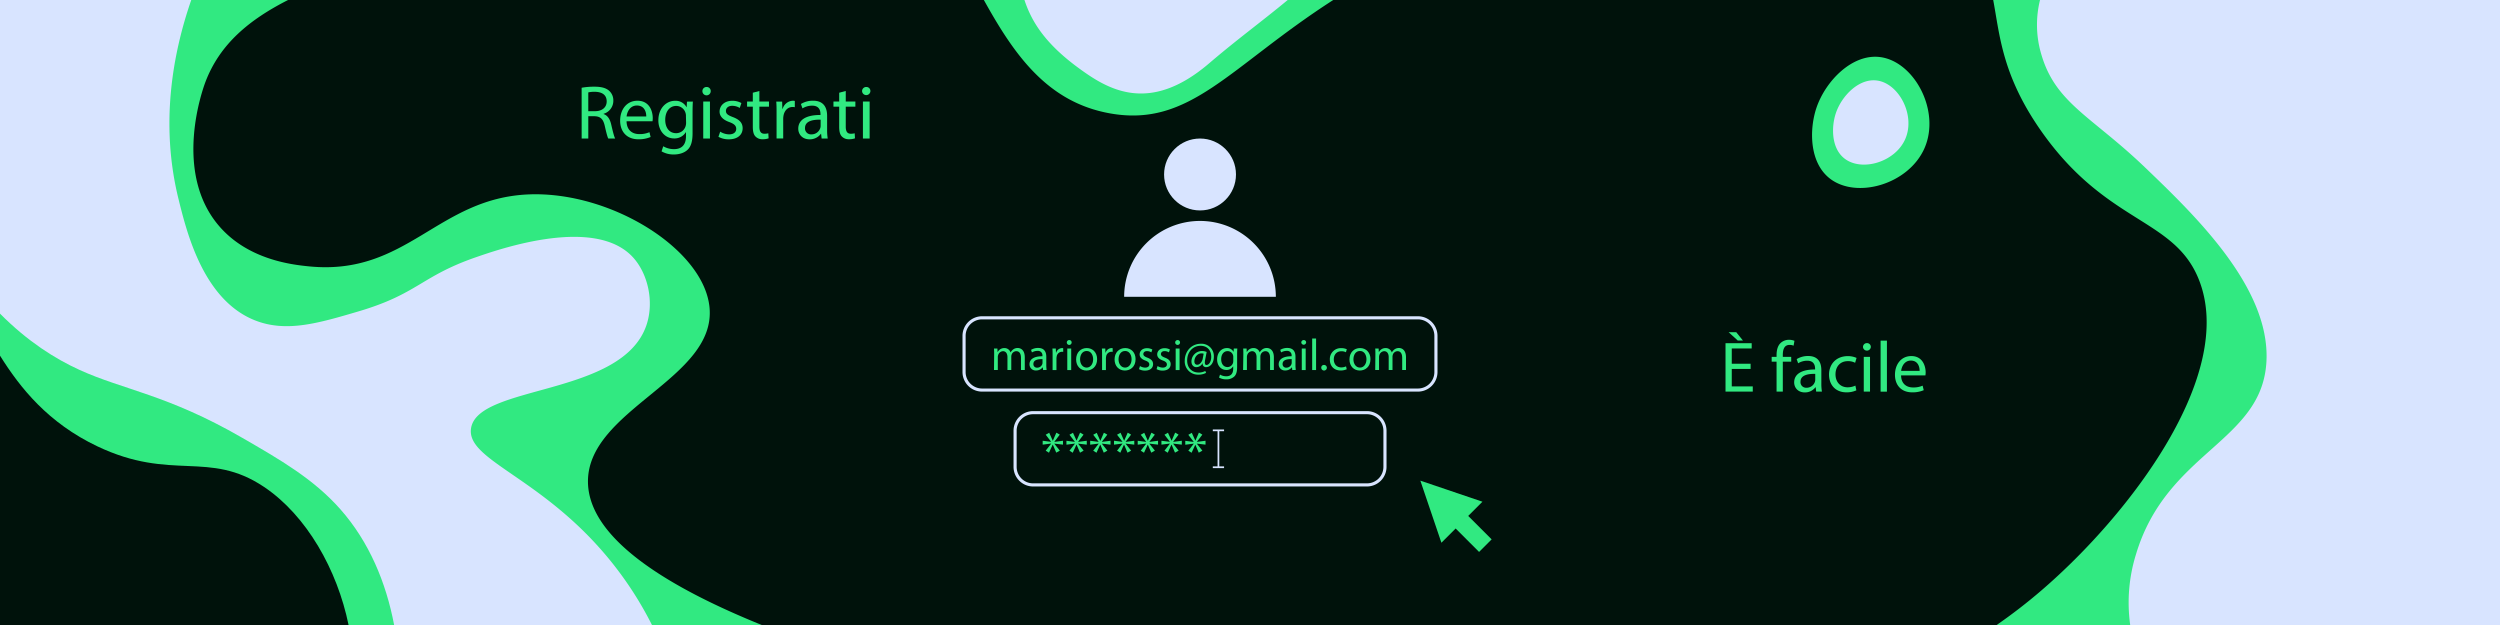 <svg xmlns="http://www.w3.org/2000/svg" viewBox="0 0 1600 400"><defs><style>.cls-1{fill:#d8e4ff;}.cls-2{fill:#31e981;}.cls-3{fill:#00120b;}</style></defs><title>carosello1</title><g id="Livello_2" data-name="Livello 2"><g id="Livello_1-2" data-name="Livello 1"><rect class="cls-1" width="1600" height="400"/><path class="cls-2" d="M1372.78,107.12c-34-32.61-57.09-40.91-66.24-72A66.07,66.07,0,0,1,1305.61,0H824.13c-15.61,13-32,24.9-50.29,40.53-38.63,33.06-65.11,16.51-83.68,2.9C668.14,27.3,660,13.13,655.65,0H122.4c-11.65,33.62-20.14,78.78-8.18,127.28,5.38,21.81,16,64.72,49,77.76,20,7.9,40.53,1.83,66.24-5.76,37.88-11.18,39.9-22.39,74.88-34.56,15.76-5.47,76.53-26.6,100.8,0,9.43,10.34,13.64,28.19,8.64,43.2-15.32,46-108.06,38-112.32,66.24-3.25,21.65,50.24,32,95,92.16A226.64,226.64,0,0,1,417.26,400h946.07a103.83,103.83,0,0,1,3.69-45.2c19.8-66.18,81.07-71.88,83.52-123.84C1452.77,183.85,1404.79,137.82,1372.78,107.12ZM1219.36,89c-6.52,14.86-27.86,21-38.84,12.49-8.62-6.64-8.51-20.4-5.55-29.14,3.71-11,14.77-22.42,26.36-20.81C1215.26,53.43,1226.07,73.69,1219.36,89Z"/><path class="cls-3" d="M1407.34,179.12c-15.74-39.86-58.7-35.25-100.8-95C1281.27,48.2,1279.91,22.63,1275.65,0H853.28c-66.66,42.9-91.57,81.76-142.9,72.56C670.07,65.34,649,34.85,629.67,0H184.36c-24.62,12.51-43.58,28-52.86,52.4-1.67,4.4-21,57.56,8.64,92.16,18.52,21.64,46.58,24.83,57.6,25.92,62.81,6.24,82.23-43.95,141.12-46.08,52.27-1.88,111.3,35,115.2,72,4.86,46.09-78.51,65.65-77.76,112.32.62,38.11,56.92,69.3,111.22,91.28h790.33a343.25,343.25,0,0,0,28.69-22.16C1363.29,329.07,1431.24,239.66,1407.34,179.12ZM1231.66,94.88c-10.16,23.13-43.37,32.62-60.48,19.44-13.4-10.33-13.25-31.74-8.64-45.36,5.79-17.1,23-34.91,41-32.4C1225.27,39.58,1242.11,71.11,1231.66,94.88Z"/><path class="cls-2" d="M217.9,326c-17.14-19.43-38.56-31.78-63.36-46.08-47.39-27.32-75.61-30.4-103.68-43.2-15.62-7.12-33.13-18.14-50.86-36V400H252.24C247.07,372.69,236.2,346.75,217.9,326Z"/><path class="cls-3" d="M168.94,311.6c-35.33-23.68-58.93-3.29-106.56-25.92-31.62-15-49.46-37.42-62.38-58.06V400H223.08C215.88,364.75,196.28,329.93,168.94,311.6Z"/><path class="cls-1" d="M907.46,250.64H628.58A12.55,12.55,0,0,1,616,238.11V214.94a12.55,12.55,0,0,1,12.54-12.54H907.46A12.55,12.55,0,0,1,920,214.94v23.17A12.55,12.55,0,0,1,907.46,250.64ZM628.58,204.4A10.55,10.55,0,0,0,618,214.94v23.17a10.55,10.55,0,0,0,10.54,10.54H907.46A10.55,10.55,0,0,0,918,238.11V214.94a10.55,10.55,0,0,0-10.54-10.54Z"/><path class="cls-1" d="M874.84,311.35H661.2a12.56,12.56,0,0,1-12.54-12.54V275.64a12.55,12.55,0,0,1,12.54-12.53H874.84a12.55,12.55,0,0,1,12.54,12.53v23.17A12.55,12.55,0,0,1,874.84,311.35ZM661.2,265.1a10.55,10.55,0,0,0-10.54,10.54v23.17a10.55,10.55,0,0,0,10.54,10.54H874.84a10.55,10.55,0,0,0,10.54-10.54V275.64a10.55,10.55,0,0,0-10.54-10.54Z"/><path class="cls-2" d="M678.26,278.16l-3.48,4.58v.07l5.53-.73v2.49l-5.53-.66V284l3.52,4.4L676,289.7l-2.2-5.13h-.07l-2.39,5.17-2.09-1.32,3.49-4.47v-.08l-5.43.7v-2.49l5.39.69v-.07l-3.45-4.47,2.24-1.28,2.27,5.09h.08l2.23-5.13Z"/><path class="cls-2" d="M693.47,278.16,690,282.74v.07l5.53-.73v2.49l-5.53-.66V284l3.52,4.4-2.31,1.32-2.2-5.13h-.08l-2.38,5.17-2.09-1.32,3.48-4.47v-.08l-5.42.7v-2.49l5.39.69v-.07l-3.45-4.47,2.24-1.28L689,282H689l2.24-5.13Z"/><path class="cls-2" d="M708.68,278.16l-3.48,4.58v.07l5.53-.73v2.49l-5.53-.66V284l3.51,4.4-2.3,1.32-2.2-5.13h-.08l-2.38,5.17-2.09-1.32,3.48-4.47v-.08l-5.42.7v-2.49l5.39.69v-.07l-3.45-4.47L701.9,277l2.27,5.09h.07l2.24-5.13Z"/><path class="cls-2" d="M723.89,278.16l-3.49,4.58v.07l5.54-.73v2.49l-5.54-.66V284l3.52,4.4-2.31,1.32-2.19-5.13h-.08L717,289.74l-2.09-1.32,3.48-4.47v-.08l-5.42.7v-2.49l5.39.69v-.07l-3.45-4.47,2.24-1.28,2.27,5.09h.07l2.24-5.13Z"/><path class="cls-2" d="M739.1,278.16l-3.49,4.58v.07l5.54-.73v2.49l-5.54-.66V284l3.52,4.4-2.31,1.32-2.2-5.13h-.07l-2.38,5.17-2.09-1.32,3.48-4.47v-.08l-5.42.7v-2.49l5.38.69v-.07l-3.44-4.47,2.24-1.28,2.27,5.09h.07l2.24-5.13Z"/><path class="cls-2" d="M754.3,278.16l-3.48,4.58v.07l5.54-.73v2.49l-5.54-.66V284l3.52,4.4L752,289.7l-2.2-5.13h-.07l-2.38,5.17-2.09-1.32,3.48-4.47v-.08l-5.42.7v-2.49l5.38.69v-.07l-3.44-4.47,2.23-1.28L749.8,282h.07l2.24-5.13Z"/><path class="cls-2" d="M769.51,278.16,766,282.74v.07l5.54-.73v2.49l-5.54-.66V284l3.52,4.4-2.31,1.32-2.2-5.13H765l-2.38,5.17-2.09-1.32L764,284v-.08l-5.42.7v-2.49l5.38.69v-.07l-3.44-4.47,2.23-1.28L765,282h.07l2.23-5.13Z"/><rect class="cls-1" x="779.24" y="275.42" width="1.11" height="23.62"/><rect class="cls-1" x="776.19" y="274.86" width="7.21" height="1.11"/><rect class="cls-1" x="776.19" y="298.48" width="7.21" height="1.11"/><circle class="cls-1" cx="768.02" cy="111.67" r="23.01"/><path class="cls-1" d="M768,141.4a48.54,48.54,0,0,0-48.54,48.54h97.08A48.54,48.54,0,0,0,768,141.4Z"/><path class="cls-2" d="M636.26,226.79c0-1.42,0-2.58-.11-3.72h2.19l.11,2.22h.08a4.74,4.74,0,0,1,4.32-2.53,4.06,4.06,0,0,1,3.9,2.76h.06a5.61,5.61,0,0,1,1.53-1.8,4.71,4.71,0,0,1,3-1c1.82,0,4.52,1.19,4.52,6v8.1h-2.44V229c0-2.64-1-4.24-3-4.24a3.23,3.23,0,0,0-3,2.28,3.9,3.9,0,0,0-.2,1.25v8.5h-2.45v-8.25c0-2.18-1-3.78-2.87-3.78a3.43,3.43,0,0,0-3.1,2.51,3.47,3.47,0,0,0-.2,1.22v8.3h-2.44Z"/><path class="cls-2" d="M667.58,236.83l-.2-1.74h-.09a5.1,5.1,0,0,1-4.2,2,3.92,3.92,0,0,1-4.21-3.95c0-3.33,3-5.15,8.27-5.12v-.28a2.83,2.83,0,0,0-3.12-3.18,6.85,6.85,0,0,0-3.59,1l-.56-1.65a8.5,8.5,0,0,1,4.52-1.22c4.2,0,5.23,2.87,5.23,5.63v5.14a19.55,19.55,0,0,0,.22,3.3Zm-.37-7c-2.73-.06-5.83.42-5.83,3.09a2.22,2.22,0,0,0,2.36,2.39,3.42,3.42,0,0,0,3.33-2.3,2.8,2.8,0,0,0,.14-.8Z"/><path class="cls-2" d="M673.66,227.36c0-1.62,0-3-.12-4.29h2.19l.09,2.7h.11a4.12,4.12,0,0,1,3.81-3,3.08,3.08,0,0,1,.71.08v2.36a4.16,4.16,0,0,0-.85-.08,3.5,3.5,0,0,0-3.35,3.21,6.67,6.67,0,0,0-.12,1.16v7.34h-2.47Z"/><path class="cls-2" d="M685.85,219.2a1.55,1.55,0,0,1-3.1,0,1.52,1.52,0,0,1,1.56-1.56A1.49,1.49,0,0,1,685.85,219.2Zm-2.79,17.63V223.07h2.51v13.76Z"/><path class="cls-2" d="M702.16,229.84c0,5.08-3.52,7.3-6.85,7.3-3.72,0-6.59-2.73-6.59-7.08,0-4.6,3-7.3,6.82-7.3S702.16,225.63,702.16,229.84Zm-10.91.14c0,3,1.73,5.28,4.18,5.28s4.18-2.24,4.18-5.34c0-2.33-1.17-5.29-4.13-5.29S691.25,227.36,691.25,230Z"/><path class="cls-2" d="M705.32,227.36c0-1.62,0-3-.12-4.29h2.19l.09,2.7h.11a4.11,4.11,0,0,1,3.81-3,3.08,3.08,0,0,1,.71.08v2.36a4.23,4.23,0,0,0-.85-.08,3.5,3.5,0,0,0-3.36,3.21,6.72,6.72,0,0,0-.11,1.16v7.34h-2.47Z"/><path class="cls-2" d="M726.77,229.84c0,5.08-3.52,7.3-6.85,7.3-3.72,0-6.59-2.73-6.59-7.08,0-4.6,3-7.3,6.82-7.3S726.77,225.63,726.77,229.84Zm-10.91.14c0,3,1.73,5.28,4.18,5.28s4.17-2.24,4.17-5.34c0-2.33-1.16-5.29-4.12-5.29S715.86,227.36,715.86,230Z"/><path class="cls-2" d="M729.58,234.27a6.6,6.6,0,0,0,3.3,1c1.82,0,2.67-.91,2.67-2s-.71-1.85-2.56-2.53c-2.47-.88-3.63-2.25-3.63-3.9,0-2.21,1.79-4,4.74-4a6.94,6.94,0,0,1,3.39.85l-.63,1.82a5.34,5.34,0,0,0-2.81-.8c-1.48,0-2.31.86-2.31,1.88s.83,1.65,2.62,2.33c2.39.91,3.61,2.1,3.61,4.15,0,2.42-1.88,4.12-5.15,4.12a7.81,7.81,0,0,1-3.86-.94Z"/><path class="cls-2" d="M740.84,234.27a6.57,6.57,0,0,0,3.3,1c1.81,0,2.67-.91,2.67-2s-.71-1.85-2.56-2.53c-2.47-.88-3.64-2.25-3.64-3.9,0-2.21,1.79-4,4.75-4a6.93,6.93,0,0,1,3.38.85l-.63,1.82a5.34,5.34,0,0,0-2.81-.8c-1.48,0-2.3.86-2.3,1.88s.82,1.65,2.61,2.33c2.39.91,3.61,2.1,3.61,4.15,0,2.42-1.87,4.12-5.14,4.12a7.85,7.85,0,0,1-3.87-.94Z"/><path class="cls-2" d="M755.22,219.2a1.55,1.55,0,0,1-3.1,0,1.52,1.52,0,0,1,1.56-1.56A1.49,1.49,0,0,1,755.22,219.2Zm-2.79,17.63V223.07h2.5v13.76Z"/><path class="cls-2" d="M771.9,238.65a10.38,10.38,0,0,1-5.06,1.13,8.46,8.46,0,0,1-8.61-8.87c0-5.85,4.06-10.91,10.37-10.91a7.89,7.89,0,0,1,8.27,8.22c0,4.26-2.38,6.76-5.06,6.76a2.11,2.11,0,0,1-2.1-2.5h-.11a4.46,4.46,0,0,1-4,2.5c-1.65,0-3.07-1.34-3.07-3.58a6.72,6.72,0,0,1,6.74-6.74,7.51,7.51,0,0,1,3,.6l-1,5.14c-.43,2.16-.08,3.16.85,3.19,1.45,0,3.07-1.91,3.07-5.2,0-4.13-2.47-7.08-6.87-7.08-4.64,0-8.53,3.66-8.53,9.44,0,4.74,3.1,7.67,7.3,7.67a8.77,8.77,0,0,0,4.29-1Zm-1.56-12.28a4.79,4.79,0,0,0-1.42-.2c-2.51,0-4.52,2.36-4.52,5.12,0,1.25.62,2.15,1.87,2.15,1.65,0,3.16-2.1,3.47-3.86Z"/><path class="cls-2" d="M791.88,223.07c-.06,1-.12,2.1-.12,3.78v8c0,3.15-.62,5.09-2,6.28a7.29,7.29,0,0,1-5,1.65,8.88,8.88,0,0,1-4.58-1.14l.63-1.9a7.84,7.84,0,0,0,4,1.08c2.55,0,4.43-1.34,4.43-4.81v-1.53h-.06a4.89,4.89,0,0,1-4.37,2.3c-3.42,0-5.86-2.9-5.86-6.71,0-4.66,3-7.3,6.2-7.3a4.58,4.58,0,0,1,4.29,2.39h.06l.11-2.08Zm-2.59,5.43a3.67,3.67,0,0,0-.14-1.14,3.61,3.61,0,0,0-3.5-2.64c-2.38,0-4.09,2-4.09,5.2,0,2.7,1.36,5,4.06,5a3.66,3.66,0,0,0,3.47-2.56,4.44,4.44,0,0,0,.2-1.34Z"/><path class="cls-2" d="M795.74,226.79c0-1.42,0-2.58-.11-3.72h2.19l.11,2.22H798a4.74,4.74,0,0,1,4.32-2.53,4.06,4.06,0,0,1,3.9,2.76h0a5.76,5.76,0,0,1,1.54-1.8,4.71,4.71,0,0,1,3-1c1.82,0,4.52,1.19,4.52,6v8.1h-2.44V229c0-2.64-1-4.24-3-4.24a3.23,3.23,0,0,0-3,2.28,3.9,3.9,0,0,0-.2,1.25v8.5h-2.45v-8.25c0-2.18-1-3.78-2.87-3.78a3.43,3.43,0,0,0-3.1,2.51,3.47,3.47,0,0,0-.2,1.22v8.3h-2.44Z"/><path class="cls-2" d="M827.06,236.83l-.2-1.74h-.09a5.1,5.1,0,0,1-4.2,2,3.92,3.92,0,0,1-4.21-3.95c0-3.33,3-5.15,8.27-5.12v-.28a2.83,2.83,0,0,0-3.12-3.18,6.85,6.85,0,0,0-3.59,1l-.56-1.65a8.49,8.49,0,0,1,4.51-1.22c4.21,0,5.24,2.87,5.24,5.63v5.14a19.55,19.55,0,0,0,.22,3.3Zm-.37-7c-2.73-.06-5.83.42-5.83,3.09a2.22,2.22,0,0,0,2.36,2.39,3.42,3.42,0,0,0,3.33-2.3,2.8,2.8,0,0,0,.14-.8Z"/><path class="cls-2" d="M835.92,219.2a1.55,1.55,0,0,1-3.09,0,1.52,1.52,0,0,1,1.56-1.56A1.48,1.48,0,0,1,835.92,219.2Zm-2.78,17.63V223.07h2.5v13.76Z"/><path class="cls-2" d="M839.79,216.65h2.5v20.18h-2.5Z"/><path class="cls-2" d="M845.61,235.35a1.68,1.68,0,0,1,1.71-1.79,1.79,1.79,0,1,1-1.71,1.79Z"/><path class="cls-2" d="M861.9,236.32a9.26,9.26,0,0,1-3.95.79c-4.15,0-6.85-2.81-6.85-7a7,7,0,0,1,7.39-7.3,8.41,8.41,0,0,1,3.47.71l-.57,1.93a5.84,5.84,0,0,0-2.9-.65c-3.16,0-4.86,2.33-4.86,5.2,0,3.18,2,5.14,4.77,5.14a7.15,7.15,0,0,0,3.07-.68Z"/><path class="cls-2" d="M877.1,229.84c0,5.08-3.52,7.3-6.85,7.3-3.72,0-6.59-2.73-6.59-7.08,0-4.6,3-7.3,6.82-7.3S877.1,225.63,877.1,229.84Zm-10.91.14c0,3,1.73,5.28,4.18,5.28s4.17-2.24,4.17-5.34c0-2.33-1.16-5.29-4.12-5.29S866.19,227.36,866.19,230Z"/><path class="cls-2" d="M880.25,226.79c0-1.42,0-2.58-.11-3.72h2.19l.11,2.22h.09a4.73,4.73,0,0,1,4.32-2.53,4.05,4.05,0,0,1,3.89,2.76h.06a5.87,5.87,0,0,1,1.53-1.8,4.75,4.75,0,0,1,3-1c1.81,0,4.51,1.19,4.51,6v8.1h-2.44V229c0-2.64-1-4.24-3-4.24a3.25,3.25,0,0,0-3,2.28,4.2,4.2,0,0,0-.2,1.25v8.5h-2.44v-8.25c0-2.18-1-3.78-2.87-3.78a3.42,3.42,0,0,0-3.1,2.51,3.47,3.47,0,0,0-.2,1.22v8.3h-2.45Z"/><path class="cls-2" d="M372.25,56.16a44.3,44.3,0,0,1,8.16-.68c4.55,0,7.48.83,9.53,2.69a8.19,8.19,0,0,1,2.59,6.25,8.64,8.64,0,0,1-6.21,8.4V73c2.54.88,4.06,3.23,4.84,6.64,1.07,4.6,1.86,7.77,2.54,9h-4.4c-.53-.92-1.27-3.76-2.2-7.86-1-4.55-2.73-6.26-6.59-6.4h-4V88.65h-4.25Zm4.25,15h4.35c4.55,0,7.43-2.49,7.43-6.25,0-4.25-3.08-6.11-7.58-6.16a17.83,17.83,0,0,0-4.2.39Z"/><path class="cls-2" d="M401,77.61c.09,5.82,3.81,8.21,8.11,8.21a15.56,15.56,0,0,0,6.54-1.22l.74,3.08a19.29,19.29,0,0,1-7.87,1.46c-7.28,0-11.63-4.79-11.63-11.92s4.2-12.75,11.09-12.75c7.72,0,9.78,6.79,9.78,11.14a15.79,15.79,0,0,1-.15,2Zm12.6-3.08c.05-2.73-1.12-7-6-7-4.35,0-6.25,4-6.59,7Z"/><path class="cls-2" d="M443.43,65c-.1,1.71-.19,3.61-.19,6.49V85.23c0,5.43-1.08,8.75-3.38,10.8s-5.61,2.84-8.59,2.84a15.25,15.25,0,0,1-7.87-2l1.07-3.27a13.44,13.44,0,0,0,6.94,1.85c4.4,0,7.62-2.29,7.62-8.25V84.6h-.09a8.44,8.44,0,0,1-7.53,4c-5.86,0-10.06-5-10.06-11.53,0-8,5.23-12.56,10.65-12.56a7.88,7.88,0,0,1,7.38,4.1h.09l.2-3.56ZM439,74.34a6.05,6.05,0,0,0-.25-2,6.19,6.19,0,0,0-6-4.54c-4.1,0-7,3.47-7,8.94,0,4.64,2.34,8.5,7,8.5a6.29,6.29,0,0,0,6-4.39,7.39,7.39,0,0,0,.35-2.3Z"/><path class="cls-2" d="M454.86,58.36a2.66,2.66,0,0,1-5.32,0,2.62,2.62,0,0,1,2.68-2.69A2.56,2.56,0,0,1,454.86,58.36Zm-4.79,30.29V65h4.3V88.65Z"/><path class="cls-2" d="M460.92,84.26A11.27,11.27,0,0,0,466.58,86c3.13,0,4.6-1.57,4.6-3.52s-1.22-3.18-4.4-4.35c-4.25-1.51-6.25-3.86-6.25-6.69,0-3.81,3.07-6.94,8.16-6.94a11.82,11.82,0,0,1,5.81,1.46l-1.07,3.13a9.27,9.27,0,0,0-4.84-1.37c-2.54,0-4,1.47-4,3.23,0,2,1.42,2.83,4.5,4,4.1,1.57,6.2,3.62,6.2,7.14,0,4.15-3.22,7.08-8.84,7.08a13.47,13.47,0,0,1-6.65-1.61Z"/><path class="cls-2" d="M486,58.22V65h6.15v3.27H486V81c0,2.93.83,4.59,3.22,4.59a9.49,9.49,0,0,0,2.5-.29l.19,3.23a10.59,10.59,0,0,1-3.81.58,5.93,5.93,0,0,1-4.64-1.81c-1.22-1.27-1.66-3.37-1.66-6.15V68.28h-3.67V65h3.67V59.34Z"/><path class="cls-2" d="M497,72.38c0-2.78,0-5.17-.2-7.37h3.77l.14,4.64h.2a7.08,7.08,0,0,1,6.54-5.18,4.6,4.6,0,0,1,1.23.15v4a6.33,6.33,0,0,0-1.47-.15c-3,0-5.18,2.3-5.77,5.53a13,13,0,0,0-.19,2v12.6H497Z"/><path class="cls-2" d="M525.84,88.65l-.34-3h-.14a8.81,8.81,0,0,1-7.24,3.52c-4.78,0-7.23-3.37-7.23-6.79,0-5.72,5.08-8.84,14.22-8.79v-.49c0-2-.54-5.48-5.37-5.48a11.83,11.83,0,0,0-6.16,1.76l-1-2.83a14.7,14.7,0,0,1,7.77-2.1c7.23,0,9,4.93,9,9.67V83a33.53,33.53,0,0,0,.39,5.66Zm-.63-12.06c-4.69-.1-10,.73-10,5.32A3.81,3.81,0,0,0,519.25,86a5.87,5.87,0,0,0,5.71-4,4.41,4.41,0,0,0,.25-1.37Z"/><path class="cls-2" d="M541.28,58.22V65h6.16v3.27h-6.16V81c0,2.93.83,4.59,3.22,4.59a9.49,9.49,0,0,0,2.5-.29l.19,3.23a10.59,10.59,0,0,1-3.81.58,5.94,5.94,0,0,1-4.64-1.81c-1.22-1.27-1.66-3.37-1.66-6.15V68.28h-3.67V65h3.67V59.34Z"/><path class="cls-2" d="M557.06,58.36a2.67,2.67,0,0,1-5.33,0,2.63,2.63,0,0,1,2.69-2.69A2.56,2.56,0,0,1,557.06,58.36Zm-4.79,30.29V65h4.3V88.65Z"/><path class="cls-2" d="M1120.39,236.1h-12.06v11.18h13.44v3.36h-17.44v-31h16.75V223h-12.75v9.8h12.06Zm-9.2-23.5,4.28,5.33h-3.32l-5.84-5.33Z"/><path class="cls-2" d="M1137,250.64V231.46h-3.13v-3.08H1137v-1.06c0-3.13.69-6,2.58-7.78a7.73,7.73,0,0,1,5.42-2.07,9.18,9.18,0,0,1,3.45.65l-.55,3.12a6.13,6.13,0,0,0-2.57-.5c-3.45,0-4.33,3-4.33,6.44v1.2h5.38v3.08H1141v19.18Z"/><path class="cls-2" d="M1162.35,250.64l-.32-2.8h-.14a8.31,8.31,0,0,1-6.81,3.31c-4.51,0-6.81-3.18-6.81-6.4,0-5.38,4.79-8.32,13.39-8.28V236c0-1.84-.51-5.15-5.06-5.15a11.05,11.05,0,0,0-5.8,1.66l-.92-2.67a13.79,13.79,0,0,1,7.32-2c6.81,0,8.46,4.65,8.46,9.11v8.33a30.89,30.89,0,0,0,.37,5.33Zm-.6-11.36c-4.41-.09-9.43.69-9.43,5a3.58,3.58,0,0,0,3.82,3.87,5.53,5.53,0,0,0,5.38-3.73,4.13,4.13,0,0,0,.23-1.29Z"/><path class="cls-2" d="M1188.07,249.81a14.77,14.77,0,0,1-6.39,1.29c-6.72,0-11.09-4.55-11.09-11.36s4.69-11.82,12-11.82a13.39,13.39,0,0,1,5.61,1.15l-.92,3.12a9.39,9.39,0,0,0-4.69-1.05c-5.11,0-7.87,3.77-7.87,8.41,0,5.16,3.32,8.33,7.73,8.33a11.61,11.61,0,0,0,5-1.1Z"/><path class="cls-2" d="M1197.32,222.12a2.51,2.51,0,0,1-5,0,2.46,2.46,0,0,1,2.53-2.53A2.4,2.4,0,0,1,1197.32,222.12Zm-4.51,28.52V228.38h4v22.26Z"/><path class="cls-2" d="M1203.58,218h4.05v32.66h-4.05Z"/><path class="cls-2" d="M1216.69,240.25c.09,5.47,3.59,7.72,7.64,7.72a14.49,14.49,0,0,0,6.16-1.15l.69,2.9a17.88,17.88,0,0,1-7.4,1.38c-6.86,0-11-4.51-11-11.22s4-12,10.44-12c7.27,0,9.2,6.39,9.2,10.49a14.57,14.57,0,0,1-.14,1.89Zm11.87-2.9c0-2.58-1.06-6.58-5.61-6.58-4.1,0-5.89,3.77-6.21,6.58Z"/><polygon class="cls-2" points="909.02 307.61 922.5 347.35 931.61 338.24 946.61 353.24 954.65 345.2 939.65 330.2 948.76 321.09 909.02 307.61"/></g></g></svg>